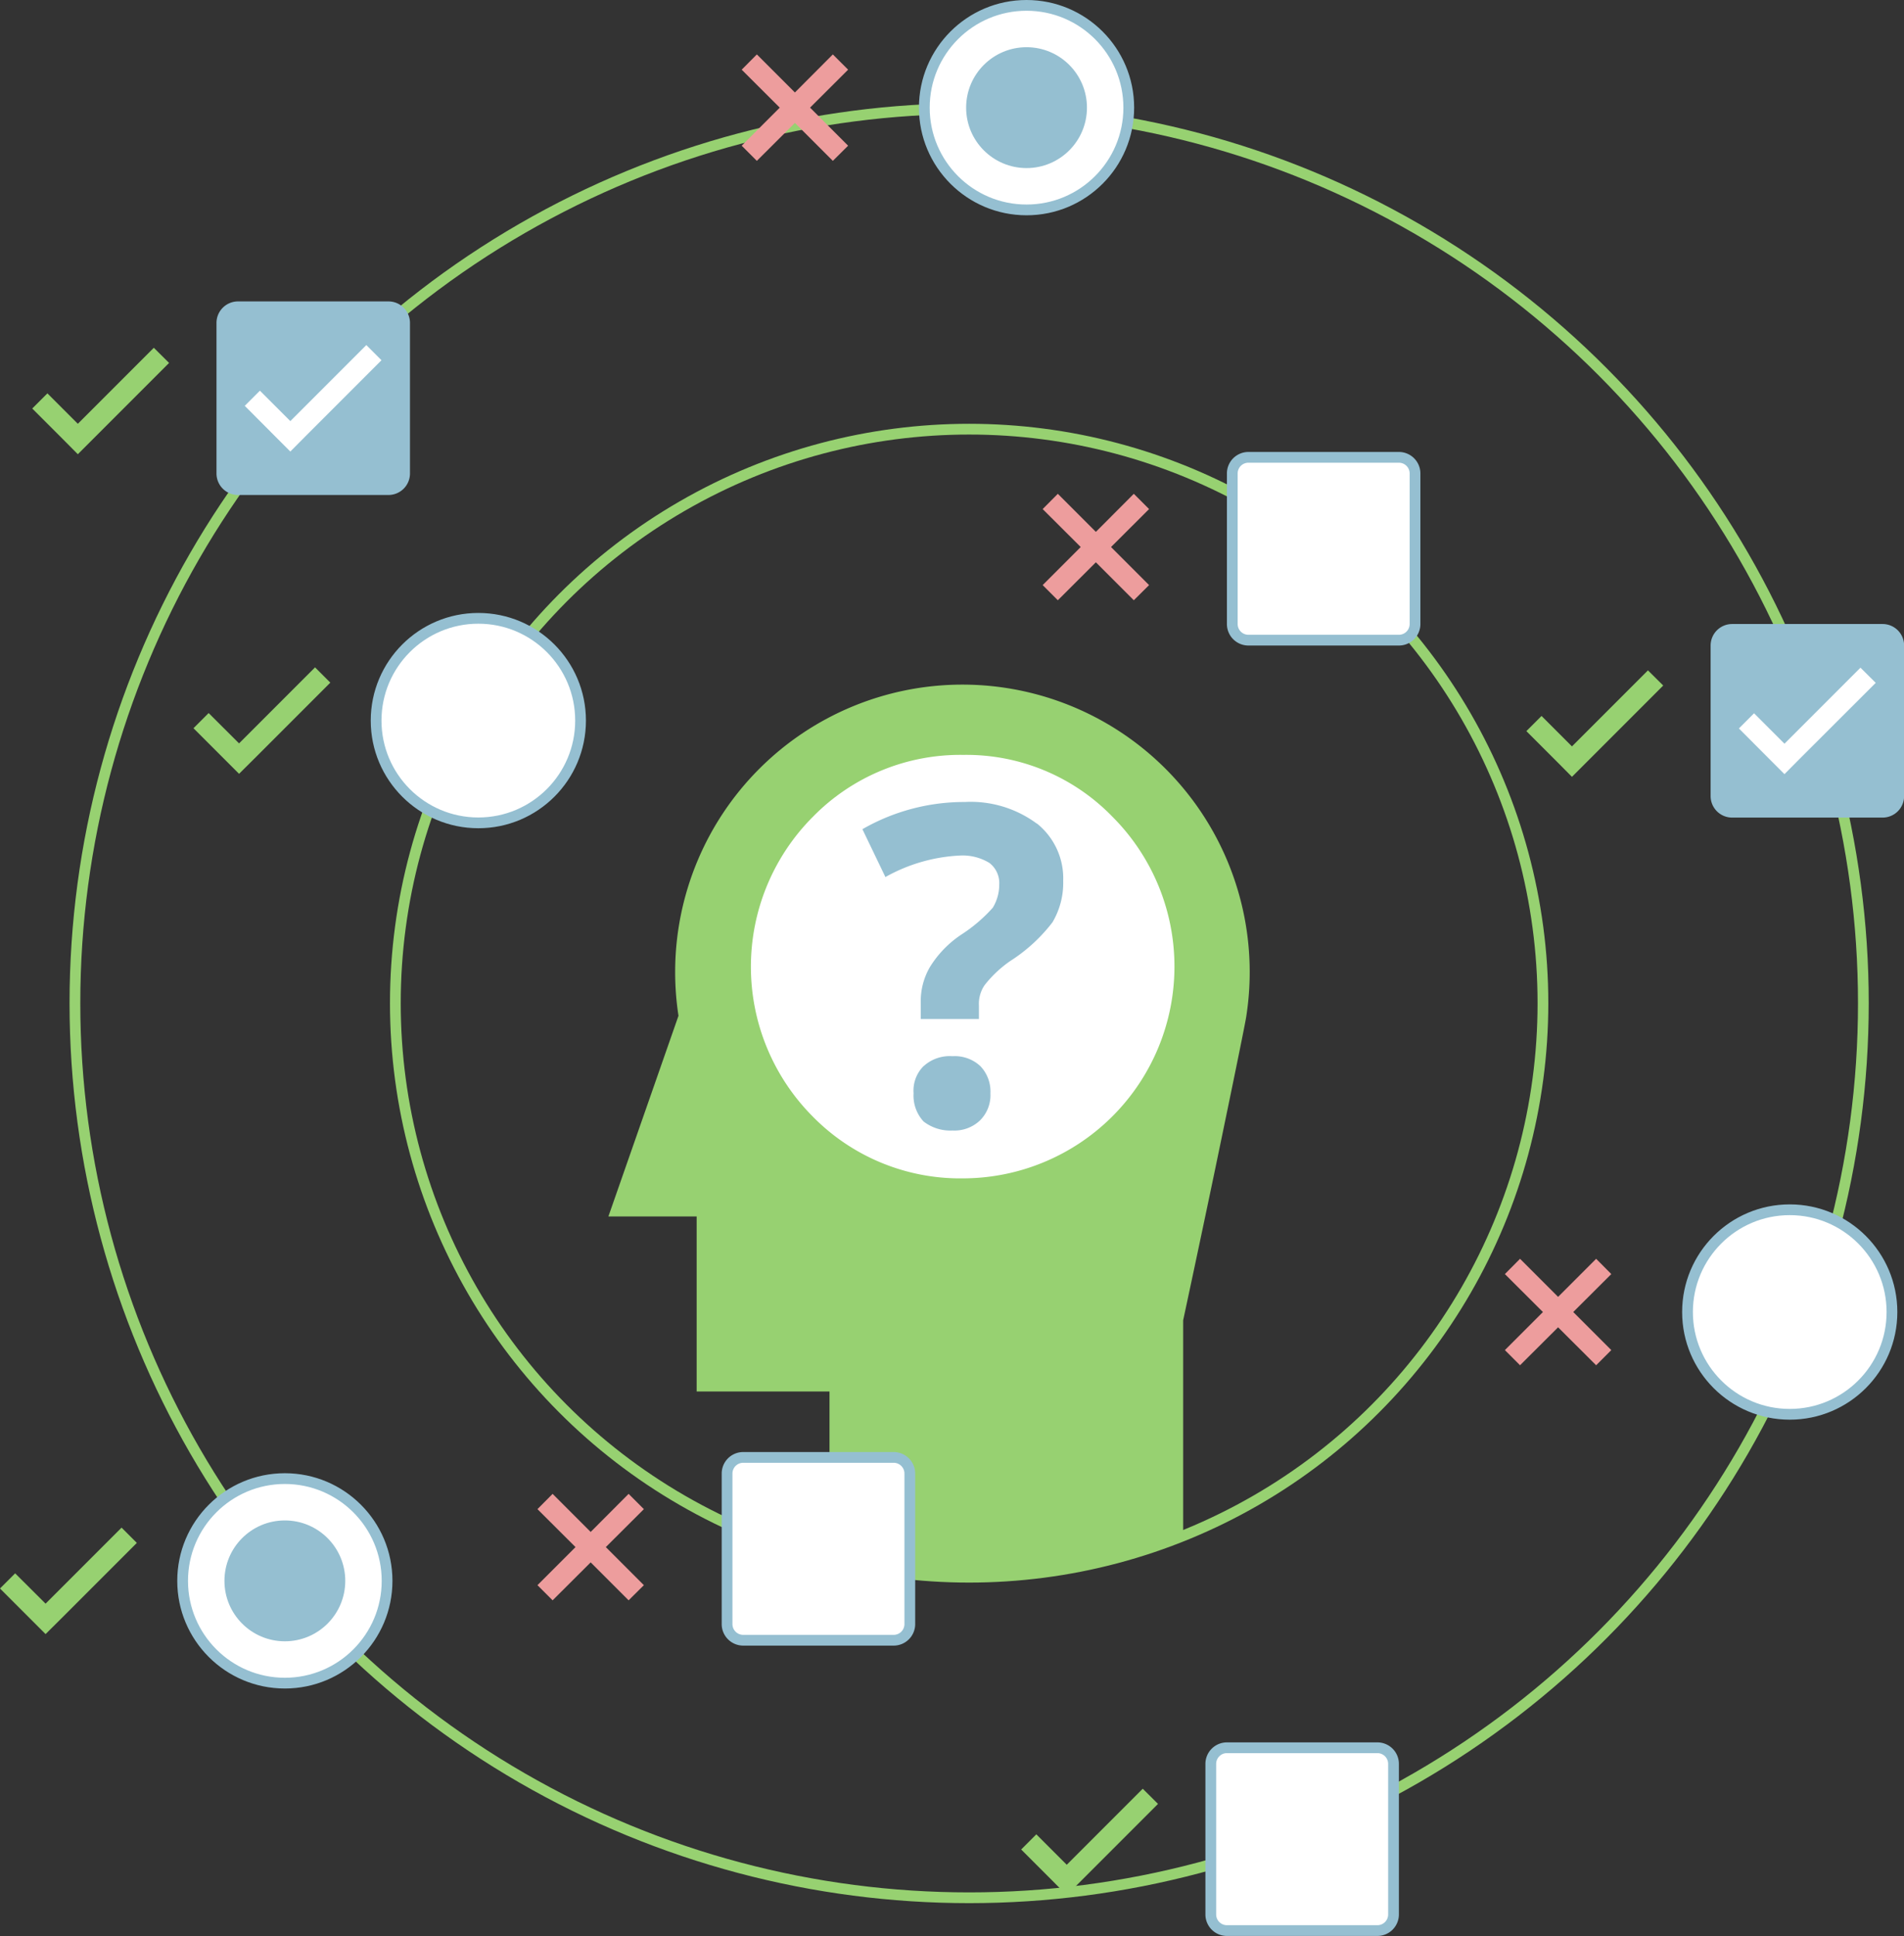 <svg id="graphic" xmlns="http://www.w3.org/2000/svg" xmlns:xlink="http://www.w3.org/1999/xlink" width="177.13" height="180.04" viewBox="0 0 177.13 180.04"><rect x="0" y="0" width="177.13" height="180.04" fill="#333333" stroke="none"/><defs><style type="text/css">.cls-1,.cls-6{fill:none;}.cls-2{clip-path:url(#clip-path);}.cls-3{fill:#97d171;}.cls-4,.cls-8{fill:#fff;}.cls-5{fill:#95bfd1;}.cls-6{stroke:#97d171;}.cls-6,.cls-8{stroke-miterlimit:10;}.cls-7{fill:#ed9d9d;}.cls-8{stroke:#95bfd1;}</style><clipPath id="clip-path" transform="translate(-98.93 -419.13)"><circle class="cls-1" cx="189.09" cy="512.42" r="53.38"/></clipPath></defs><title>intro-img</title><g id="icon"><g class="cls-2"><g id="Layer3_0_FILL" data-name="Layer3 0 FILL"><path class="cls-3" d="M214.88,513.59a26.61,26.61,0,0,0,.31-4.07,26.72,26.72,0,0,0-53.45,0,26.62,26.62,0,0,0,.31,4.07l-6.52,18.66h8.21v16.28H176.1v20.81L209,569.41v-27.5q1.45-6.76,2.91-13.74Q214.8,514.28,214.88,513.59Z" transform="translate(-98.93 -419.13)"/></g><g id="Layer2_0_FILL" data-name="Layer2 0 FILL"><path class="cls-4" d="M202.43,495.09a18.92,18.92,0,0,0-13.88-5.76,19.19,19.19,0,0,0-14,5.76,19.74,19.74,0,0,0,0,27.88,19.22,19.22,0,0,0,14,5.74A19.7,19.7,0,0,0,202.43,495.09Z" transform="translate(-98.93 -419.13)"/></g><g id="Layer1_0_FILL" data-name="Layer1 0 FILL"><path class="cls-5" d="M184.85,518.27a3.23,3.23,0,0,0-.93,2.53,3.54,3.54,0,0,0,.93,2.62,4.06,4.06,0,0,0,2.69.84,3.45,3.45,0,0,0,2.53-.91,3.3,3.3,0,0,0,1-2.54,3.41,3.41,0,0,0-.93-2.53,3.48,3.48,0,0,0-2.6-.93,3.6,3.6,0,0,0-2.69.93m10.52-22.57a10.33,10.33,0,0,0-6.69-2,19,19,0,0,0-9.52,2.53l2.14,4.45a15.67,15.67,0,0,1,6.92-2,4.8,4.8,0,0,1,2.76.69,2.36,2.36,0,0,1,.91,2,4.13,4.13,0,0,1-.6,2.16,14.28,14.28,0,0,1-2.85,2.45,9.8,9.8,0,0,0-3,3.07,6.31,6.31,0,0,0-.85,3.38v1.45H190v-1.24a3.08,3.08,0,0,1,.53-1.91,10.88,10.88,0,0,1,2.38-2.24,15.38,15.38,0,0,0,3.93-3.6,7.18,7.18,0,0,0,1-3.85A6.53,6.53,0,0,0,195.38,495.7Z" transform="translate(-98.93 -419.13)"/></g></g><circle class="cls-6" cx="90.16" cy="93.29" r="53.38"/><circle class="cls-6" cx="90.16" cy="93.29" r="83.19"/></g><g id="chk_box" data-name="chk box"><rect class="cls-4" x="67.63" y="135.54" width="17" height="17" rx="1.5" ry="1.5"/><path class="cls-5" d="M182.07,555.16a1,1,0,0,1,1,1v14a1,1,0,0,1-1,1h-14a1,1,0,0,1-1-1v-14a1,1,0,0,1,1-1h14m0-1h-14a2,2,0,0,0-2,2v14a2,2,0,0,0,2,2h14a2,2,0,0,0,2-2v-14a2,2,0,0,0-2-2h0Z" transform="translate(-98.93 -419.13)"/><polygon class="cls-4" points="82.5 140.5 81.08 139.09 74.01 146.16 71.18 143.33 69.77 144.74 72.59 147.57 72.59 147.57 74.01 148.99 74.01 148.99 74.01 148.99 75.42 147.57 75.42 147.57 82.5 140.5"/><polygon class="cls-7" points="59.9 140.34 58.48 138.92 54.95 142.46 51.41 138.92 50 140.34 53.54 143.87 50 147.41 51.41 148.82 54.95 145.29 58.48 148.82 59.9 147.41 56.36 143.87 59.9 140.34"/><rect class="cls-4" x="114.63" y="42.54" width="17" height="17" rx="1.5" ry="1.5"/><path class="cls-5" d="M229.07,462.16a1,1,0,0,1,1,1v14a1,1,0,0,1-1,1h-14a1,1,0,0,1-1-1v-14a1,1,0,0,1,1-1h14m0-1h-14a2,2,0,0,0-2,2v14a2,2,0,0,0,2,2h14a2,2,0,0,0,2-2v-14a2,2,0,0,0-2-2h0Z" transform="translate(-98.93 -419.13)"/><polygon class="cls-4" points="129.5 47.5 128.08 46.09 121.01 53.16 118.18 50.33 116.77 51.74 119.59 54.57 119.59 54.57 121.01 55.99 121.01 55.99 121.01 55.99 122.42 54.57 122.42 54.57 129.5 47.5"/><polygon class="cls-7" points="106.9 47.34 105.48 45.92 101.95 49.46 98.41 45.92 97 47.34 100.54 50.87 97 54.41 98.41 55.82 101.95 52.29 105.48 55.82 106.9 54.41 103.36 50.87 106.9 47.34"/><rect class="cls-5" x="159.63" y="58.54" width="17" height="17" rx="1.5" ry="1.5"/><path class="cls-5" d="M274.07,478.16a1,1,0,0,1,1,1v14a1,1,0,0,1-1,1h-14a1,1,0,0,1-1-1v-14a1,1,0,0,1,1-1h14m0-1h-14a2,2,0,0,0-2,2v14a2,2,0,0,0,2,2h14a2,2,0,0,0,2-2v-14a2,2,0,0,0-2-2h0Z" transform="translate(-98.93 -419.13)"/><polygon class="cls-3" points="154.73 63.75 153.31 62.34 146.24 69.41 143.41 66.58 142 67.99 144.83 70.82 144.83 70.82 146.24 72.24 146.24 72.24 146.24 72.24 147.66 70.82 147.66 70.82 154.73 63.75"/><polygon class="cls-4" points="174.5 63.5 173.08 62.09 166.01 69.16 163.18 66.33 161.77 67.74 164.59 70.57 164.59 70.57 166.01 71.99 166.01 71.99 166.01 71.99 167.42 70.57 167.42 70.57 174.5 63.5"/><rect class="cls-4" x="112.63" y="162.54" width="17" height="17" rx="1.5" ry="1.5"/><path class="cls-5" d="M227.07,582.16a1,1,0,0,1,1,1v14a1,1,0,0,1-1,1h-14a1,1,0,0,1-1-1v-14a1,1,0,0,1,1-1h14m0-1h-14a2,2,0,0,0-2,2v14a2,2,0,0,0,2,2h14a2,2,0,0,0,2-2v-14a2,2,0,0,0-2-2h0Z" transform="translate(-98.93 -419.13)"/><polygon class="cls-3" points="107.73 167.75 106.31 166.34 99.24 173.41 96.41 170.58 95 171.99 97.83 174.82 97.83 174.82 99.24 176.24 99.24 176.24 99.24 176.24 100.66 174.82 100.66 174.82 107.73 167.75"/><polygon class="cls-4" points="127.5 167.5 126.08 166.09 119.01 173.16 116.18 170.33 114.77 171.74 117.59 174.57 117.59 174.57 119.01 175.99 119.01 175.99 119.01 175.99 120.42 174.57 120.42 174.57 127.5 167.5"/><rect class="cls-5" x="20.63" y="28.54" width="17" height="17" rx="1.5" ry="1.5"/><path class="cls-5" d="M135.07,448.16a1,1,0,0,1,1,1v14a1,1,0,0,1-1,1h-14a1,1,0,0,1-1-1v-14a1,1,0,0,1,1-1h14m0-1h-14a2,2,0,0,0-2,2v14a2,2,0,0,0,2,2h14a2,2,0,0,0,2-2v-14a2,2,0,0,0-2-2h0Z" transform="translate(-98.93 -419.13)"/><polygon class="cls-3" points="15.73 33.75 14.31 32.34 7.24 39.41 4.41 36.58 3 37.99 5.83 40.82 5.83 40.82 7.24 42.24 7.24 42.24 7.24 42.24 8.66 40.82 8.66 40.82 15.73 33.75"/><polygon class="cls-4" points="35.49 33.5 34.08 32.09 27.01 39.16 24.18 36.33 22.77 37.74 25.59 40.57 25.59 40.57 27.01 41.99 27.01 41.99 27.01 41.99 28.42 40.57 28.42 40.57 35.49 33.5"/></g><g id="radio"><circle class="cls-8" cx="95.5" cy="10.01" r="9.51"/><circle class="cls-5" cx="95.5" cy="10.01" r="5.62"/><polygon class="cls-7" points="78.9 6.48 77.48 5.06 73.95 8.6 70.41 5.06 69 6.48 72.54 10.01 69 13.55 70.41 14.96 73.95 11.43 77.48 14.96 78.9 13.55 75.36 10.01 78.9 6.48"/><circle class="cls-8" cx="26.5" cy="147.01" r="9.51"/><circle class="cls-5" cx="26.5" cy="147.01" r="5.62"/><polygon class="cls-3" points="12.73 143.48 11.31 142.06 4.24 149.13 1.41 146.31 0 147.72 2.83 150.55 2.83 150.55 4.24 151.96 4.24 151.96 4.24 151.96 5.66 150.55 5.66 150.55 12.73 143.48"/><circle class="cls-8" cx="44.5" cy="67.01" r="9.51"/><polygon class="cls-3" points="30.73 63.48 29.31 62.06 22.24 69.13 19.41 66.31 18 67.72 20.83 70.55 20.83 70.55 22.24 71.96 22.24 71.96 22.24 71.96 23.66 70.55 23.66 70.55 30.73 63.48"/><circle class="cls-8" cx="166.5" cy="122.01" r="9.51"/><polygon class="cls-7" points="149.9 118.48 148.49 117.06 144.95 120.6 141.41 117.06 140 118.48 143.54 122.01 140 125.55 141.41 126.96 144.95 123.43 148.49 126.96 149.9 125.55 146.36 122.01 149.9 118.48"/></g></svg>
